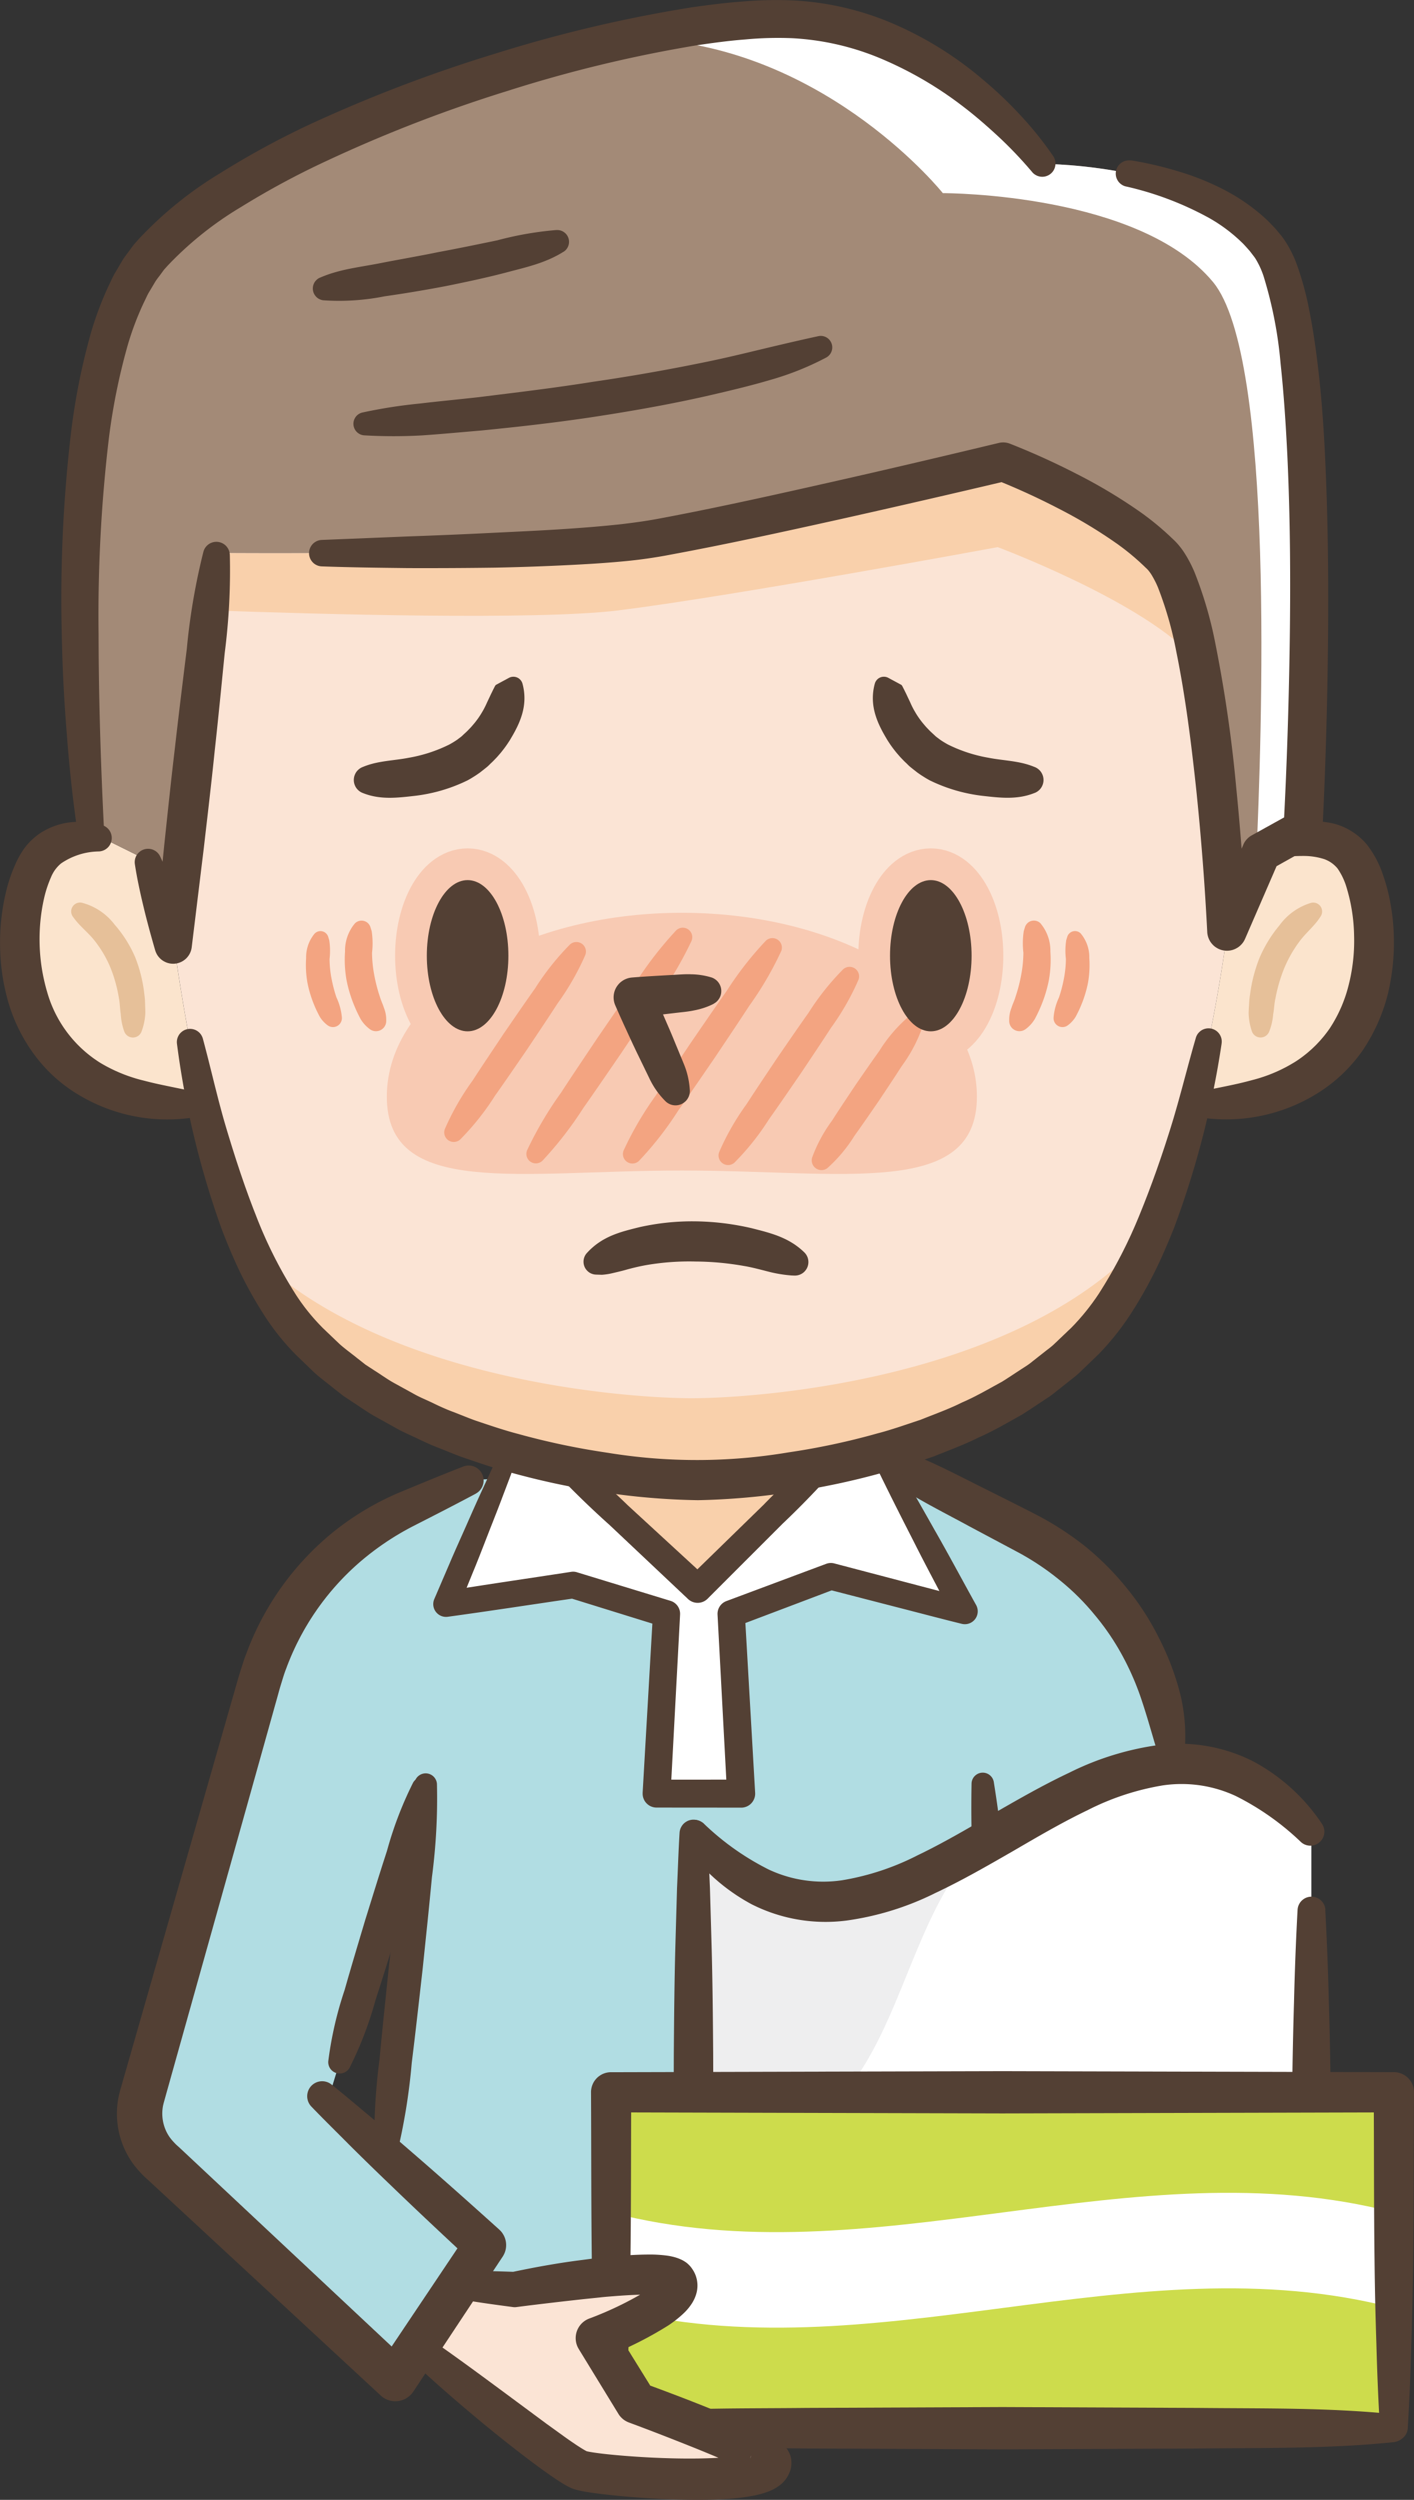 <svg xmlns="http://www.w3.org/2000/svg" width="179.018" height="316.34" viewBox="0 0 179.018 316.34"><rect x="0" y="0" width="179.018" height="316.34" fill="#333333" stroke="none"/><defs><style>.a{fill:#b1dde3;}.b{fill:#fff;}.c{fill:#f9d0ab;}.d{fill:#534034;}.e{fill:#eeeeef;}.f{fill:#cddc4c;}.g{fill:#fbe4d5;}.h{fill:#fbe4cd;}.i{fill:#a38a77;}.j{fill:#e6c099;}.k,.l{fill:#f8cab3;}.l{stroke:#f8cab3;stroke-miterlimit:10;stroke-width:8.032px;}.m{fill:#f3a481;}</style></defs><g transform="translate(-729.612 -116.784)"><path class="a" d="M882.212,384.41l-.7-8.03a34.109,34.109,0,0,0-18.26-27.4l-7.855-4.074-10.373-5.382-52.315,2.728-8.043,3.707a34.154,34.154,0,0,0-18.529,21.725l-14.9,52.551a8.011,8.011,0,0,0,2.237,8.044l29.843,27.8,6.728-4.218h98.028ZM782.076,427.56l-7.336-6.707,12.446-40.315Z" transform="translate(-3.653 -38.167)"/><path class="b" d="M833.86,358.695l1.259,22.755h-10.7l1.259-22.755-11.832-3.642-16.074,2.406,7.689-18.377,4.176-2.172,19.984,18.611,19.023-18.778,4.408,2.306,10.373,19.313-16.935-4.411Z" transform="translate(-11.679 -37.69)"/><path class="c" d="M851.095,336.6l-19.023,18.778-19.984-18.611,1.657-.869h35.992Z" transform="translate(-14.132 -37.545)"/><g transform="translate(876.693 344.728)"><path class="d" d="M910.728,393.227c1.341,5.546,1.687,11.179,2.267,16.793s1.062,11.234,1.576,16.853c.464,5.622.945,11.244,1.357,16.871.394,5.629,1.037,11.236.663,16.933a1.782,1.782,0,0,1-3.51.3c-1.351-5.545-1.685-11.18-2.269-16.793-.565-5.614-1.062-11.234-1.574-16.853-.464-5.623-.944-11.245-1.356-16.872-.4-5.628-1.029-11.236-.664-16.932a1.782,1.782,0,0,1,3.51-.3Z" transform="translate(-907.108 -391.864)"/></g><g transform="translate(839.871 299.718)"><path class="d" d="M864.981,337.621c4.455,1.346,8.45,3.581,12.552,5.6,2.043,1.032,4.089,2.039,6.125,3.095a38.375,38.375,0,0,1,6.2,4.024,35.493,35.493,0,0,1,5.207,5.24,33.294,33.294,0,0,1,4.012,6.184,34.212,34.212,0,0,1,2.663,6.85,22.356,22.356,0,0,1,.678,7.268,1.788,1.788,0,0,1-3.49.375l-.02-.066c-.646-2.121-1.207-4.173-1.879-6.193a34.432,34.432,0,0,0-2.5-5.838,31.148,31.148,0,0,0-3.557-5.231,30.267,30.267,0,0,0-4.49-4.431,33.013,33.013,0,0,0-5.257-3.492l-6.055-3.227c-4.019-2.189-8.145-4.166-11.812-7.034a1.793,1.793,0,0,1,1.622-3.128Z" transform="translate(-862.671 -337.546)"/></g><g transform="translate(784.458 300.228)"><path class="d" d="M853.746,338.735c1.872,3.141,3.685,6.315,5.477,9.5,1.819,3.17,3.537,6.4,5.31,9.59a1.633,1.633,0,0,1-1.816,2.38l-.046-.011c-2.832-.7-5.651-1.45-8.476-2.172l-8.473-2.187,1.025-.054-12.616,4.772,1.117-1.712,1.309,22.752a1.773,1.773,0,0,1-1.669,1.872c-.033,0-.074,0-.106,0l-10.7-.009h-.006a1.764,1.764,0,0,1-1.763-1.766c0-.031,0-.069,0-.1l1.309-22.751,1.21,1.737-11.823-3.668.747.056c-5.361.778-10.714,1.609-16.083,2.343l-.036.005a1.617,1.617,0,0,1-1.7-2.242L797.9,352.5c.647-1.529,1.338-3.039,2.009-4.558s1.337-3.039,2.036-4.547,1.378-3.022,2.094-4.522a1.176,1.176,0,0,1,2.167.907c-.565,1.563-1.165,3.112-1.751,4.666s-1.206,3.094-1.807,4.642-1.2,3.1-1.836,4.63l-1.878,4.613-1.741-2.237c5.348-.871,10.71-1.643,16.064-2.469a1.656,1.656,0,0,1,.73.05l.018.007,11.839,3.615a1.715,1.715,0,0,1,1.211,1.729v.009l-1.21,22.757-1.765-1.866,10.7-.009-1.774,1.876-1.21-22.757v-.008a1.725,1.725,0,0,1,1.117-1.7l12.638-4.717.007,0a1.68,1.68,0,0,1,1.018-.051l8.463,2.223c2.819.748,5.646,1.468,8.459,2.239l-1.863,2.369c-1.684-3.243-3.424-6.456-5.063-9.723-1.666-3.252-3.311-6.516-4.9-9.812a1.175,1.175,0,0,1,2.069-1.111Z" transform="translate(-795.799 -338.162)"/></g><g transform="translate(796.88 297.973)"><path class="d" d="M812.665,335.826a117.741,117.741,0,0,1,10.349,8.922l10.05,9.244-2.468.036,9.573-9.328a113.388,113.388,0,0,1,9.878-9.017,1.185,1.185,0,0,1,1.651,1.672,113.52,113.52,0,0,1-9.144,9.761l-9.452,9.45a1.775,1.775,0,0,1-2.469.036l-9.935-9.367a118.008,118.008,0,0,1-9.635-9.689,1.184,1.184,0,0,1,1.6-1.719Z" transform="translate(-810.79 -335.441)"/></g><g transform="translate(852.541 341.109)"><path class="d" d="M883.063,460.18a168.933,168.933,0,0,1-1.884-17.789l-1.361-17.825-1.154-17.839a168.054,168.054,0,0,1-.63-17.876,1.419,1.419,0,0,1,2.813-.2,168.015,168.015,0,0,1,1.883,17.788l1.36,17.825,1.153,17.84a169.117,169.117,0,0,1,.631,17.876,1.419,1.419,0,0,1-2.812.2Z" transform="translate(-877.961 -387.496)"/></g><g transform="translate(776.955 341.186)"><path class="d" d="M786.811,435.644a76.738,76.738,0,0,1,.637-11.825c.365-3.925.785-7.845,1.19-11.765.446-3.916.878-7.834,1.364-11.746a76.129,76.129,0,0,1,1.918-11.686,1.431,1.431,0,0,1,2.8.3,76.01,76.01,0,0,1-.636,11.825c-.365,3.925-.785,7.844-1.191,11.764-.446,3.917-.878,7.834-1.365,11.746a76.611,76.611,0,0,1-1.918,11.686,1.431,1.431,0,0,1-2.8-.3Z" transform="translate(-786.745 -387.589)"/></g><g transform="translate(771.173 341.646)"><path class="d" d="M793.2,389.7a46.694,46.694,0,0,1-2.067,9c-.836,2.954-1.724,5.893-2.6,8.835-.913,2.931-1.814,5.866-2.766,8.784a46.344,46.344,0,0,1-3.3,8.622,1.445,1.445,0,0,1-2.7-.821,46.3,46.3,0,0,1,2.066-9c.835-2.954,1.724-5.893,2.6-8.835.913-2.931,1.814-5.866,2.767-8.785a46.618,46.618,0,0,1,3.3-8.622,1.444,1.444,0,0,1,2.7.821Z" transform="translate(-779.767 -388.145)"/></g><g transform="translate(804.441 337.451)"><path class="b" d="M913.787,450.841c-26.079-30.222-52.156,30.222-78.234,0V394.873c26.078,30.222,52.158-30.222,78.234,0Z" transform="translate(-822.594 -383.608)"/><path class="e" d="M871.4,398.556c-11.947,6.777-23.895,11.967-35.842-1.879v41.7C862.339,437,859.269,411.685,871.4,398.556Z" transform="translate(-822.594 -385.412)"/><g transform="translate(10.389 9.61)"><path class="d" d="M915.017,406.08q.312,5.779.449,11.555.179,5.779.236,11.556c.087,7.7.06,15.407.1,23.111a2.539,2.539,0,0,1-4.435,1.7l-.033-.038a25,25,0,0,0-7.659-6.2,15.88,15.88,0,0,0-9.206-1.435,31.91,31.91,0,0,0-9.582,3.114c-3.155,1.51-6.258,3.322-9.41,5.159s-6.367,3.712-9.812,5.334a36.97,36.97,0,0,1-11.2,3.525,22.326,22.326,0,0,1-6.187-.082,20.539,20.539,0,0,1-5.936-1.9,30.058,30.058,0,0,1-9.259-7.5,2.523,2.523,0,0,1-.624-1.667V452.3l.08-27.984c.037-4.664.075-9.327.209-13.992l.2-7c.108-2.333.177-4.664.322-7a1.765,1.765,0,0,1,3.523,0c.144,2.332.214,4.664.322,7l.2,7c.133,4.664.172,9.328.209,13.992l.08,27.984-.624-1.68a24.962,24.962,0,0,0,7.65,6.189,15.841,15.841,0,0,0,9.191,1.432,31.866,31.866,0,0,0,9.573-3.112c3.153-1.513,6.256-3.32,9.423-5.134s6.382-3.683,9.824-5.309a36.94,36.94,0,0,1,11.195-3.522,22.275,22.275,0,0,1,6.18.082,20.5,20.5,0,0,1,5.927,1.9,30.022,30.022,0,0,1,9.251,7.5l-4.469,1.661c.036-7.7.009-15.407.1-23.111q.066-5.777.236-11.556.139-5.777.449-11.555a1.764,1.764,0,0,1,3.523,0Z" transform="translate(-832.451 -394.679)"/></g><g transform="translate(11.309)"><path class="d" d="M836.546,393.2a33.436,33.436,0,0,0,8.2,5.794,16.26,16.26,0,0,0,9.264,1.362,32.62,32.62,0,0,0,9.573-3.158c3.155-1.511,6.255-3.325,9.407-5.163,3.165-1.819,6.385-3.682,9.828-5.306a36.3,36.3,0,0,1,11.2-3.479,20.748,20.748,0,0,1,12.051,2.048,24.173,24.173,0,0,1,8.711,7.9,1.772,1.772,0,0,1-2.631,2.335l-.036-.033a33.667,33.667,0,0,0-8.2-5.792,16.253,16.253,0,0,0-9.263-1.363,32.668,32.668,0,0,0-9.573,3.158c-3.155,1.511-6.255,3.325-9.407,5.162-3.166,1.818-6.385,3.681-9.828,5.3a36.36,36.36,0,0,1-11.2,3.479,20.737,20.737,0,0,1-12.05-2.05,24.256,24.256,0,0,1-8.712-7.9,1.772,1.772,0,0,1,2.632-2.335Z" transform="translate(-833.561 -383.082)"/></g><rect class="f" width="99.106" height="42.509" transform="translate(2.541 44.099)"/><path class="b" d="M922.087,466.23c-33.033-8.618-66.071,8.617-99.107,0V454.142c33.034,8.62,66.072-8.62,99.107,0Z" transform="translate(-820.439 -394.832)"/><g transform="translate(0.955 83.932)"><path class="d" d="M921.759,488.808c-8.259.857-16.517.713-24.776.805l-24.777.109-24.777-.109c-8.259-.1-16.517.059-24.777-.806a1.771,1.771,0,0,1,0-3.523c8.259-.865,16.517-.711,24.777-.806l24.777-.109,24.777.11c8.259.092,16.517-.052,24.776.8a1.771,1.771,0,0,1,0,3.523Z" transform="translate(-821.066 -484.37)"/></g><g transform="translate(0 41.423)"><path class="d" d="M820.694,478.256q-.307-5.314-.446-10.627-.177-5.314-.237-10.627c-.086-7.084-.064-14.169-.1-21.254a2.53,2.53,0,0,1,2.517-2.542h.024l49.553-.134,49.553.133h.019a2.53,2.53,0,0,1,2.523,2.537v.006c-.036,7.085-.008,14.17-.1,21.254q-.066,5.314-.236,10.627-.138,5.314-.449,10.627a1.765,1.765,0,0,1-3.523,0q-.312-5.314-.449-10.627-.179-5.314-.236-10.627c-.087-7.084-.061-14.169-.1-21.254l2.543,2.542-49.553.133-49.553-.134L825,435.748c-.033,7.085-.011,14.17-.1,21.254q-.067,5.314-.237,10.627-.138,5.314-.446,10.627a1.765,1.765,0,0,1-3.523,0Z" transform="translate(-819.914 -433.071)"/></g></g><path class="g" d="M821.075,480.363l-5.038-8.185s12.163-4.612,9.977-7.384a1.033,1.033,0,0,0-.465-.3c-1.359-.568-5.037-.367-8.848,0l-2.586.3c-4.44.533-8.418,1.235-8.418,1.235l-7.223-.6-5.122,7.854s18.08,14.733,20.631,15.6c2.486.8,23.135,2.44,24.062-.736a.579.579,0,0,0,.032-.233C838.076,486.578,821.075,480.363,821.075,480.363Z" transform="translate(-10.922 -59.52)"/><g transform="translate(780.77 402.082)"><path class="d" d="M798.276,463.147c2.426-.023,4.846.048,7.264.133l-.573.027c2.828-.6,5.617-1.107,8.484-1.484l2.125-.277c.7-.093,1.471-.155,2.173-.222,1.448-.125,2.9-.234,4.441-.245a16.773,16.773,0,0,1,2.5.143,7.4,7.4,0,0,1,.776.155,5.626,5.626,0,0,1,.923.322,3.62,3.62,0,0,1,.707.414,3.174,3.174,0,0,1,.5.476,3.958,3.958,0,0,1,.245.326,3.687,3.687,0,0,1,.491,3.168,4.714,4.714,0,0,1-.492,1.1,6.853,6.853,0,0,1-1.079,1.318,14.159,14.159,0,0,1-2.049,1.606,46.593,46.593,0,0,1-8.087,4.011l1.31-3.844L823,478.446l-1.352-1.1c3,1.1,5.968,2.22,8.934,3.432,1.482.608,2.961,1.231,4.452,1.912.747.341,1.493.7,2.271,1.107.394.212.783.423,1.247.729a5.756,5.756,0,0,1,.858.675,3.615,3.615,0,0,1,.36.409,3.02,3.02,0,0,1,.5.963,2.989,2.989,0,0,1,.1.522c.01.088.016.177.018.264v.058l-.007.23a2.933,2.933,0,0,1-.3,1.156l.169-.433a3.826,3.826,0,0,1-1.486,2.014,5.977,5.977,0,0,1-1.266.673,11.652,11.652,0,0,1-1.985.552,28,28,0,0,1-3.465.409c-2.232.143-4.4.118-6.556.051s-4.3-.208-6.447-.4c-1.075-.1-2.148-.21-3.24-.353-.548-.072-1.1-.151-1.683-.255-.3-.056-.592-.11-.99-.216a4.839,4.839,0,0,1-.761-.281c-.247-.113-.346-.178-.525-.272-1.132-.657-1.963-1.266-2.864-1.9-.878-.634-1.738-1.27-2.58-1.922q-2.537-1.943-4.98-3.96c-3.261-2.7-6.455-5.451-9.52-8.378a1.767,1.767,0,0,1,2.219-2.736l.007,0c3.468,2.377,6.848,4.882,10.217,7.369l5.035,3.728,2.51,1.81c.818.573,1.707,1.184,2.4,1.574.055.026.181.1.176.09s-.039,0-.023,0c.11.027.336.072.553.109.451.075.944.141,1.44.2,1,.118,2.017.211,3.039.292,2.047.159,4.108.263,6.158.307s4.094.022,6.063-.109a23.02,23.02,0,0,0,2.8-.337,6.679,6.679,0,0,0,1.054-.288c.114-.044.183-.093.128-.056a1.452,1.452,0,0,0-.516.8l.169-.433a2.17,2.17,0,0,0-.24.868l0,.082c0,.014,0-.038,0,.022,0,.075,0,.151.011.227a2.414,2.414,0,0,0,.442,1.157,1.6,1.6,0,0,0,.164.188c.106.1.006.007-.08-.045-.195-.129-.5-.3-.8-.458-.619-.324-1.3-.646-1.991-.957-1.385-.624-2.821-1.221-4.263-1.806-2.886-1.163-5.821-2.309-8.743-3.391l-.017-.006a2.639,2.639,0,0,1-1.335-1.1l-5.017-8.2a2.645,2.645,0,0,1,1.274-3.832l.036-.013a43.432,43.432,0,0,0,7.125-3.417,9.291,9.291,0,0,0,1.3-.978,2.33,2.33,0,0,0,.278-.3.561.561,0,0,0-.052.139,1.407,1.407,0,0,0-.031.567,1.435,1.435,0,0,0,.219.58c.027.038,0,0,.089.112a1.924,1.924,0,0,0,.311.295,1.29,1.29,0,0,0,.247.155c-.111-.045.026.007-.076-.026a2.092,2.092,0,0,0-.263-.055,12.03,12.03,0,0,0-1.726-.11c-1.284-.007-2.655.074-4.024.177-.7.059-1.342.1-2.046.183l-2.085.214c-2.743.307-5.547.626-8.29.981l-.206.027a1.463,1.463,0,0,1-.366,0c-2.4-.316-4.8-.646-7.186-1.07a1.77,1.77,0,0,1,.293-3.512Z" transform="translate(-791.349 -461.078)"/></g><path class="h" d="M748.8,247.56l3.242,10.691.162.294c.876,6.147,2.043,12.947,3.567,19.617l-1.33.295c-25.133-.295-23.511-24.489-19.49-30.767,1.719-2.681,5.059-3.3,7.913-2.909l.065-.131Z" transform="translate(-0.517 -21.91)"/><path class="h" d="M922.381,245.607c3.437-1.013,7.88-1.439,10.15,2.125,4.021,6.278,5.643,30.472-19.49,30.767l-.908-.23a203.874,203.874,0,0,0,4.086-21.317v-.392l4.345-9.973,1.816-1.013Z" transform="translate(-31.275 -21.951)"/><path class="i" d="M893.2,224.115l-1.816,1.013-4.345,9.973s-1.783-40.818-8.269-47.52c-6.518-6.7-20.074-11.869-20.074-11.869s-31.294,7.488-44.4,9.743c-12.939,2.191-55.162,1.8-55.162,1.8l-5.513,49.58-3.242-10.691-5.87-2.91-1.3-.654s-6.1-56.608,7.362-72.793C764,133.635,814.495,118.2,833.142,119.772c18.646,1.537,30.548,18.244,30.548,18.244.519,0,20.884.065,28.635,10.56,7.848,10.626,4.345,73.61,4.345,73.61Z" transform="translate(-2.095 -0.493)"/><path class="b" d="M906.657,148.577c-7.751-10.495-28.117-10.56-28.635-10.56,0,0-11.9-16.707-30.548-18.244-5.292-.445-13.15.481-22,2.4,1.214,0,2.377.026,3.431.1,22.278,1.638,36.5,19.444,36.5,19.444.62,0,24.951.07,34.212,11.255,7.861,9.495,6.19,57.068,5.445,73.653l.655-1.5,1.816-1.013,3.47-1.929S914.5,159.2,906.657,148.577Z" transform="translate(-16.427 -0.493)"/><path class="g" d="M889.476,246.692v.392A203.876,203.876,0,0,1,885.39,268.4c-2.983,11.771-7.3,23.181-13.458,29.753-14.982,15.922-42.482,18.016-49.552,18.016-7.1,0-34.569-2.093-49.552-18.016-6.162-6.571-10.248-18.015-13.036-29.818-1.525-6.67-2.691-13.47-3.567-19.617l-.162-.294,5.513-49.58s42.223.393,55.162-1.8c13.1-2.256,44.4-9.743,44.4-9.743s13.556,5.166,20.074,11.869C887.693,205.874,889.476,246.692,889.476,246.692Z" transform="translate(-4.532 -12.084)"/><path class="c" d="M823.773,325.782c-7.924,0-38.572-2.092-55.288-18.015-.149-.143-.282-.318-.428-.465a40.282,40.282,0,0,0,6.827,10.828c14.982,15.922,42.45,18.016,49.552,18.016,7.069,0,34.569-2.093,49.552-18.016,3.336-3.558,6.115-8.559,8.449-14.244a33.066,33.066,0,0,1-3.374,3.881C862.344,323.69,831.661,325.782,823.773,325.782Z" transform="translate(-6.587 -32.061)"/><path class="c" d="M882.209,199.172c-6.518-6.7-20.074-11.869-20.074-11.869s-31.294,7.488-44.4,9.743c-12.939,2.191-55.162,1.8-55.162,1.8l-.665,7.26c13.706.492,41.076,1.263,51.4.019,14.189-1.748,48.153-8.02,48.153-8.02S879,204.66,885.788,211.61C885.433,206.654,883.141,202.261,882.209,199.172Z" transform="translate(-5.535 -12.084)"/><g transform="translate(729.612 220.779)"><path class="d" d="M742.125,246.034a8.673,8.673,0,0,0-4.789,1.522,4.409,4.409,0,0,0-1.265,1.738,14.781,14.781,0,0,0-.884,2.686,23.655,23.655,0,0,0,.4,11.859,15.554,15.554,0,0,0,6.768,8.975,19.756,19.756,0,0,0,5.472,2.223c1.962.52,4,.872,6.123,1.34l.065.015a1.7,1.7,0,0,1-.1,3.332,21.731,21.731,0,0,1-14.042-2.712,19.085,19.085,0,0,1-5.709-4.984,21.2,21.2,0,0,1-3.432-6.692,26.611,26.611,0,0,1-1.109-7.263,27.34,27.34,0,0,1,.833-7.256,19.377,19.377,0,0,1,1.305-3.605,10.456,10.456,0,0,1,1.142-1.85,8.569,8.569,0,0,1,1.7-1.575,8.829,8.829,0,0,1,4.06-1.456,10.068,10.068,0,0,1,3.924.387,1.7,1.7,0,0,1-.372,3.31Z" transform="translate(-729.612 -242.284)"/></g><g transform="translate(752 246.915)"><path class="d" d="M888.9,275.772a115.094,115.094,0,0,1-6.015,23.292c-.754,1.886-1.555,3.762-2.468,5.6a55.527,55.527,0,0,1-3.082,5.392,33.837,33.837,0,0,1-3.963,4.962l-2.263,2.18a11.518,11.518,0,0,1-1.187,1.018l-1.223.971-1.226.97c-.413.317-.858.581-1.285.874-.867.566-1.722,1.155-2.6,1.7-1.8,1-3.582,2.053-5.462,2.874-1.84.924-3.761,1.618-5.656,2.388-1.932.648-3.851,1.347-5.815,1.869a94.327,94.327,0,0,1-11.88,2.591,89.114,89.114,0,0,1-12.169,1.08,88.152,88.152,0,0,1-12.18-1.036,97.421,97.421,0,0,1-11.886-2.564c-1.964-.524-3.89-1.2-5.819-1.857-.958-.352-1.9-.75-2.853-1.124-.956-.358-1.886-.793-2.812-1.237s-1.874-.834-2.767-1.355l-2.7-1.5c-.895-.511-1.739-1.124-2.609-1.684l-1.294-.858-1.227-.966c-.808-.659-1.652-1.269-2.425-1.971l-2.263-2.179a30.635,30.635,0,0,1-4-4.954,53.191,53.191,0,0,1-3.068-5.421c-.889-1.854-1.686-3.737-2.407-5.638a111.31,111.31,0,0,1-5.647-23.388,1.675,1.675,0,0,1,3.274-.677l.015.055c1.025,3.789,1.855,7.617,2.972,11.34s2.322,7.415,3.736,10.984a56.11,56.11,0,0,0,5.109,10.105,25.763,25.763,0,0,0,3.455,4.233l2.014,1.923c.691.621,1.46,1.163,2.184,1.751l1.1.864,1.181.771c.8.5,1.555,1.056,2.377,1.518l2.484,1.366c.816.475,1.71.82,2.561,1.236s1.719.807,2.616,1.135c.89.344,1.768.711,2.667,1.037,1.814.607,3.621,1.232,5.481,1.716a92.507,92.507,0,0,0,11.285,2.372,69.813,69.813,0,0,0,22.862-.04,89.428,89.428,0,0,0,11.279-2.4c1.861-.481,3.659-1.13,5.477-1.727,1.768-.712,3.573-1.348,5.272-2.2,1.752-.75,3.375-1.714,5.038-2.614.8-.493,1.576-1.024,2.367-1.533.389-.263.8-.5,1.17-.783l1.1-.867,1.1-.864a9.516,9.516,0,0,0,1.066-.9l2.015-1.922a28.933,28.933,0,0,0,3.444-4.267,60.474,60.474,0,0,0,5.206-10.09c1.455-3.558,2.74-7.217,3.9-10.936s2.068-7.522,3.163-11.288l.02-.07a1.674,1.674,0,0,1,3.259.741Z" transform="translate(-756.63 -273.824)"/></g><g transform="translate(880.341 220.726)"><path class="d" d="M921.8,243.543a13.791,13.791,0,0,1,3.7-1.182,10.422,10.422,0,0,1,4.3.182,8.152,8.152,0,0,1,4.032,2.609,12.688,12.688,0,0,1,2.027,3.8,22.694,22.694,0,0,1,.975,3.759,25.627,25.627,0,0,1,.4,3.789,27.791,27.791,0,0,1-.755,7.6,22.677,22.677,0,0,1-3.2,7.13,19.566,19.566,0,0,1-5.746,5.423,21.846,21.846,0,0,1-14.588,3.059,1.695,1.695,0,0,1-.1-3.334l.064-.013c2.21-.467,4.339-.838,6.373-1.4a19.175,19.175,0,0,0,5.636-2.425,15.44,15.44,0,0,0,4.225-4.145,17.7,17.7,0,0,0,2.4-5.532,22.747,22.747,0,0,0,.67-6.2,22.048,22.048,0,0,0-.965-6.119,8.3,8.3,0,0,0-1.126-2.359A3.842,3.842,0,0,0,928.447,247a8.565,8.565,0,0,0-2.587-.407,29.638,29.638,0,0,0-3.113.162l-.059,0a1.7,1.7,0,0,1-.887-3.216Z" transform="translate(-911.509 -242.22)"/></g><g transform="translate(737.391 116.784)"><path class="d" d="M741.065,222.265c-.626-4.2-1.065-8.363-1.384-12.564q-.515-6.292-.64-12.615a180.383,180.383,0,0,1,1.148-25.356,83.623,83.623,0,0,1,2.5-12.667,41.77,41.77,0,0,1,2.338-6.227c.256-.508.462-1.027.764-1.524l.88-1.494c.294-.5.682-.965,1.023-1.445.177-.236.35-.482.533-.709l.573-.64a48.135,48.135,0,0,1,10.254-8.3,107.17,107.17,0,0,1,11.266-6.144,184.019,184.019,0,0,1,23.737-9.05,174.775,174.775,0,0,1,24.743-5.818c2.116-.3,4.238-.577,6.4-.733a49.159,49.159,0,0,1,6.574-.134,36.726,36.726,0,0,1,12.927,3.112,44.936,44.936,0,0,1,11.079,7,50.675,50.675,0,0,1,4.7,4.486,43.945,43.945,0,0,1,4.093,5.115,1.674,1.674,0,0,1-2.672,2.007l-.054-.065a52.047,52.047,0,0,0-4.124-4.339c-1.479-1.371-2.991-2.7-4.592-3.914a46.888,46.888,0,0,0-10.265-6,33.5,33.5,0,0,0-11.339-2.628,44.494,44.494,0,0,0-5.948.157c-2.009.153-4.033.429-6.052.724a169.921,169.921,0,0,0-23.994,5.772,179.534,179.534,0,0,0-23.036,8.908,102.015,102.015,0,0,0-10.761,5.8,43.487,43.487,0,0,0-9.222,7.349l-.477.524c-.144.179-.269.364-.406.544-.26.372-.557.7-.794,1.105l-.715,1.2c-.248.394-.427.852-.645,1.274a37,37,0,0,0-2.085,5.485,79.055,79.055,0,0,0-2.4,11.894,190.291,190.291,0,0,0-1.289,24.686c.009,8.277.28,16.608.693,24.874l0,.027a1.675,1.675,0,0,1-3.33.331Z" transform="translate(-739 -116.784)"/></g><g transform="translate(746.666 185.337)"><path class="d" d="M762.233,201.121a81.4,81.4,0,0,1-.646,12.477c-.41,4.137-.815,8.275-1.269,12.407-.425,4.135-.914,8.263-1.392,12.393l-1.51,12.38-.007.056a2.369,2.369,0,0,1-4.627.372c-.517-1.789-1.013-3.585-1.449-5.4s-.838-3.638-1.122-5.5a1.691,1.691,0,0,1,3.2-.972c.8,1.7,1.48,3.443,2.121,5.195s1.23,3.518,1.793,5.293l-4.633.427,1.246-12.41c.441-4.133.87-8.268,1.364-12.4.466-4.131.979-8.257,1.488-12.382a81.4,81.4,0,0,1,2.111-12.314,1.7,1.7,0,0,1,3.327.37Z" transform="translate(-750.192 -199.513)"/></g><g transform="translate(768.724 137.053)"><g transform="translate(0 0)"><path class="d" d="M880.894,141.267a46.086,46.086,0,0,1,5.983,1.394,33.083,33.083,0,0,1,5.81,2.335,24.34,24.34,0,0,1,5.3,3.706c.405.374.78.788,1.167,1.186.361.447.712.821,1.076,1.334a14.629,14.629,0,0,1,1.611,3.108,38.425,38.425,0,0,1,1.651,6.079c.394,2.009.7,4.011.949,6.011.508,4,.807,7.984,1,11.967.394,7.963.463,15.905.388,23.839s-.309,15.845-.7,23.8a2.44,2.44,0,0,1-1.242,2.007l-.022.012-5.278,2.95,1.064-1.173-4.329,9.979a2.5,2.5,0,0,1-4.78-.863v-.026c-.3-5.926-.764-11.911-1.373-17.833-.633-5.92-1.366-11.841-2.532-17.581a45.726,45.726,0,0,0-2.328-8.17,11.5,11.5,0,0,0-.839-1.641,4.3,4.3,0,0,0-.429-.581,3.48,3.48,0,0,0-.3-.3l-.365-.348a30.343,30.343,0,0,0-3.209-2.64,61.1,61.1,0,0,0-7.406-4.465c-2.575-1.338-5.293-2.585-7.94-3.639l1.447.094q-10.656,2.517-21.325,4.9c-7.129,1.577-14.24,3.143-21.482,4.479-1.782.346-3.742.622-5.584.8s-3.7.307-5.535.408q-5.513.307-10.991.413-5.485.077-10.96.058c-3.651-.044-7.3-.088-10.947-.216h-.008a1.675,1.675,0,0,1-.009-3.347l10.9-.443q5.447-.191,10.881-.464c3.621-.173,7.239-.339,10.831-.609,1.8-.128,3.581-.293,5.351-.482,1.779-.211,3.427-.441,5.22-.792,7.077-1.332,14.188-2.923,21.274-4.519s14.177-3.266,21.242-4.961l.024-.006a2.355,2.355,0,0,1,1.423.1,92.361,92.361,0,0,1,8.462,3.836,65.911,65.911,0,0,1,8.037,4.812,35.291,35.291,0,0,1,3.757,3.073l.45.429a6.08,6.08,0,0,1,.488.5,9.236,9.236,0,0,1,.921,1.221,16.331,16.331,0,0,1,1.231,2.358,50.2,50.2,0,0,1,2.665,9.128,174.761,174.761,0,0,1,2.622,18.1c.6,6.038,1.041,12.046,1.328,18.127l-4.781-.888,4.363-9.964,0-.01a2.449,2.449,0,0,1,1.06-1.163l5.294-2.935-1.265,2.019c.415-7.829.668-15.719.78-23.579s.063-15.73-.3-23.55c-.193-3.907-.444-7.806-.858-11.656a52.6,52.6,0,0,0-2.16-11.077,10.547,10.547,0,0,0-1.01-2.188c-.192-.3-.5-.665-.747-1-.294-.317-.568-.65-.878-.957a20.237,20.237,0,0,0-4.276-3.215,40.109,40.109,0,0,0-10.526-3.981l-.012,0a1.675,1.675,0,0,1,.678-3.277Z" transform="translate(-776.812 -141.245)"/></g></g><g transform="translate(774.36 159.285)"><path class="d" d="M843.484,170.809a36.317,36.317,0,0,1-7.06,2.831c-2.4.71-4.823,1.29-7.246,1.854-4.848,1.129-9.736,2-14.635,2.757s-9.82,1.313-14.744,1.8c-2.464.21-4.926.442-7.392.612a64.041,64.041,0,0,1-7.43,0,1.464,1.464,0,0,1-.225-2.889l.027-.006a63.6,63.6,0,0,1,7.282-1.134c2.43-.291,4.866-.516,7.3-.79,4.852-.6,9.706-1.177,14.524-1.948q7.244-1.052,14.393-2.528c2.382-.485,4.741-1.057,7.092-1.622,2.336-.558,4.743-1.123,7-1.612l.1-.023a1.457,1.457,0,0,1,1.01,2.7Z" transform="translate(-783.613 -168.074)"/></g><g transform="translate(769.228 145.888)"><path class="d" d="M809.15,154.66c-2.359,1.483-4.9,1.99-7.415,2.667-2.517.654-5.054,1.189-7.593,1.7-2.546.481-5.1.911-7.657,1.274a29.323,29.323,0,0,1-7.755.5,1.5,1.5,0,0,1-.409-2.869l.012,0c2.431-1.062,4.967-1.308,7.47-1.8s5.011-.916,7.5-1.428c2.5-.465,4.987-.976,7.469-1.492a42.32,42.32,0,0,1,7.459-1.3l.09,0a1.492,1.492,0,0,1,.829,2.754Z" transform="translate(-777.42 -151.906)"/></g><g transform="translate(738.628 230.997)"><g transform="translate(0 0)"><path class="j" d="M741.839,254.636a7.624,7.624,0,0,1,4.143,2.764,15.551,15.551,0,0,1,2.617,4.156,18.008,18.008,0,0,1,1.156,4.7,9.282,9.282,0,0,1,.09,1.189c.017.4.034.792.031,1.187a7.772,7.772,0,0,1-.487,2.323,1.165,1.165,0,0,1-2.176-.016l-.05-.137a7.7,7.7,0,0,1-.4-2.093c-.11-.674-.1-1.363-.237-2.022a17.932,17.932,0,0,0-1.064-3.828A14.416,14.416,0,0,0,743.5,259.5c-.784-1.024-1.857-1.831-2.609-2.845l-.181-.244a1.127,1.127,0,0,1,1.125-1.777Z" transform="translate(-740.492 -254.615)"/></g></g><g transform="translate(887.695 231.002)"><path class="j" d="M929.318,256.639c-.705,1.033-1.748,1.874-2.508,2.914a15.759,15.759,0,0,0-1.925,3.387,19.668,19.668,0,0,0-1.11,3.819c-.152.655-.161,1.342-.287,2.012a7.6,7.6,0,0,1-.461,2.07l-.05.123a1.167,1.167,0,0,1-2.18-.047,7.687,7.687,0,0,1-.414-2.313c.008-.391.035-.781.061-1.173a9.838,9.838,0,0,1,.117-1.173,19.091,19.091,0,0,1,1.192-4.619,16.446,16.446,0,0,1,2.528-4.131,7.673,7.673,0,0,1,4.022-2.859,1.127,1.127,0,0,1,1.19,1.729Z" transform="translate(-920.384 -254.621)"/></g><path class="k" d="M863.42,279.439c0,12.847-16.724,9.353-37.354,9.353s-37.353,3.494-37.353-9.353,16.724-23.261,37.353-23.261S863.42,266.592,863.42,279.439Z" transform="translate(-10.127 -23.885)"/><path class="l" d="M805.151,260.755c0,5.283-2.312,9.567-5.164,9.567s-5.164-4.283-5.164-9.567,2.312-9.568,5.164-9.568S805.151,255.47,805.151,260.755Z" transform="translate(-11.174 -23.03)"/><path class="l" d="M865.592,260.755c0,5.283,2.312,9.567,5.164,9.567s5.163-4.283,5.163-9.567-2.312-9.568-5.163-9.568S865.592,255.47,865.592,260.755Z" transform="translate(-23.3 -23.03)"/><g transform="translate(803.486 271.336)"><path class="d" d="M845.1,310.147a16.82,16.82,0,0,1-3-.505c-.989-.25-1.977-.523-2.993-.692a36.022,36.022,0,0,0-6.142-.568,32.118,32.118,0,0,0-6.11.426,27.464,27.464,0,0,0-2.923.68c-.476.127-.961.239-1.439.351a8.023,8.023,0,0,1-1.4.221l-.745-.023a1.632,1.632,0,0,1-1.16-2.729c1.955-2.155,4.341-2.7,6.7-3.283a30.591,30.591,0,0,1,7.142-.728,33.239,33.239,0,0,1,7.084.883c2.323.594,4.645,1.139,6.6,3.039a1.713,1.713,0,0,1-1.246,2.942Z" transform="translate(-818.762 -303.295)"/></g><g transform="translate(774.401 202.422)"><g transform="translate(0 0)"><path class="d" d="M784.956,231.487c1.876-.743,3.833-.734,5.675-1.105a18.633,18.633,0,0,0,5.073-1.646,10.761,10.761,0,0,0,1.014-.612l.452-.336c.153-.11.316-.284.474-.422a12.416,12.416,0,0,0,1.705-1.892,11.576,11.576,0,0,0,1.219-2.16l.531-1.12c.1-.188.178-.376.28-.564.089-.162.194-.423.3-.48l1.627-.877a1.193,1.193,0,0,1,1.616.485,1.264,1.264,0,0,1,.1.253c.763,2.808-.363,5.114-1.628,7.19a14.741,14.741,0,0,1-2.286,2.8c-.223.206-.411.414-.665.618l-.769.607a15.214,15.214,0,0,1-1.6,1.014,20.593,20.593,0,0,1-6.676,1.961c-2.223.253-4.392.532-6.628-.37a1.761,1.761,0,0,1,0-3.268Z" transform="translate(-783.662 -220.131)"/></g></g><g transform="translate(840.112 202.422)"><path class="d" d="M883.467,234.829c-2.236.9-4.4.622-6.628.37a20.59,20.59,0,0,1-6.676-1.961,15.152,15.152,0,0,1-1.6-1.014l-.769-.607c-.254-.2-.443-.412-.665-.618a14.708,14.708,0,0,1-2.286-2.8c-1.265-2.076-2.391-4.382-1.628-7.19a1.192,1.192,0,0,1,1.463-.838,1.134,1.134,0,0,1,.248.1l1.633.879c.106.057.211.318.3.48.1.188.184.376.281.564l.531,1.12a11.535,11.535,0,0,0,1.219,2.16,12.381,12.381,0,0,0,1.705,1.892c.158.138.321.312.473.422l.452.336a10.646,10.646,0,0,0,1.014.612,18.633,18.633,0,0,0,5.073,1.646c1.842.371,3.8.362,5.675,1.105l.181.071a1.761,1.761,0,0,1,.009,3.271Z" transform="translate(-862.962 -220.131)"/></g><g transform="translate(857.374 233.283)"><g transform="translate(0 0)"><path class="m" d="M887.786,257.748a5.385,5.385,0,0,1,1.228,3.55,14.734,14.734,0,0,1-.189,3.593,16.959,16.959,0,0,1-1.037,3.375,17.366,17.366,0,0,1-.752,1.569,4.355,4.355,0,0,1-1.2,1.3,1.3,1.3,0,0,1-2.038-1.022l0-.138a4,4,0,0,1,.286-1.55c.143-.476.372-.916.508-1.385a20.32,20.32,0,0,0,.726-2.8,15.948,15.948,0,0,0,.279-2.8,10.172,10.172,0,0,1,.046-2.737l.153-.5a1.181,1.181,0,0,1,1.992-.459Z" transform="translate(-883.793 -257.373)"/></g><g transform="translate(5.62 1.327)"><path class="m" d="M894.038,259.3a4.664,4.664,0,0,1,1.066,3.081,12.849,12.849,0,0,1-.164,3.119,14.756,14.756,0,0,1-.9,2.928c-.191.47-.418.918-.65,1.363a3.829,3.829,0,0,1-1.041,1.129,1.129,1.129,0,0,1-1.771-.909l0-.1a7.461,7.461,0,0,1,.689-2.547,17.733,17.733,0,0,0,.63-2.427,13.864,13.864,0,0,0,.243-2.432,8.689,8.689,0,0,1,.04-2.376l.133-.434a1.025,1.025,0,0,1,1.728-.4Z" transform="translate(-890.575 -258.974)"/></g></g><g transform="translate(768.329 233.283)"><g transform="translate(4.923 0)"><path class="m" d="M785.69,258.706a10.172,10.172,0,0,1,.046,2.737,15.948,15.948,0,0,0,.279,2.8,20.31,20.31,0,0,0,.726,2.8c.136.469.365.91.508,1.385a4,4,0,0,1,.286,1.55l0,.139a1.3,1.3,0,0,1-2.039,1.02,4.356,4.356,0,0,1-1.2-1.3,17.175,17.175,0,0,1-.752-1.569,16.967,16.967,0,0,1-1.037-3.375,14.734,14.734,0,0,1-.189-3.593,5.385,5.385,0,0,1,1.228-3.55,1.181,1.181,0,0,1,1.99.454Z" transform="translate(-782.276 -257.374)"/></g><g transform="translate(0 1.326)"><path class="m" d="M779.3,260.131a8.686,8.686,0,0,1,.04,2.376,13.857,13.857,0,0,0,.243,2.432,17.712,17.712,0,0,0,.63,2.427,7.458,7.458,0,0,1,.689,2.547l0,.1a1.13,1.13,0,0,1-1.771.908,3.83,3.83,0,0,1-1.041-1.129c-.233-.445-.46-.893-.651-1.363a14.76,14.76,0,0,1-.9-2.928,12.852,12.852,0,0,1-.164-3.119,4.664,4.664,0,0,1,1.067-3.081,1.024,1.024,0,0,1,1.448-.048,1.008,1.008,0,0,1,.278.442Z" transform="translate(-776.335 -258.974)"/></g></g><g transform="translate(744.412 302.239)"><path class="d" d="M792.907,344.151c-2.62,1.4-5.272,2.754-7.914,4.1a34.8,34.8,0,0,0-6.838,4.619,32.832,32.832,0,0,0-9.239,13.384c-.254.636-.442,1.294-.646,1.947s-.4,1.408-.6,2.106l-1.2,4.288-2.4,8.576-4.809,17.151-4.809,17.151-.6,2.145-.3,1.071-.147.528-.084.348a5.3,5.3,0,0,0,.21,2.82,5.14,5.14,0,0,0,.665,1.259,7.587,7.587,0,0,0,1.155,1.216l3.25,3.044,26,24.357-4.139.485,11.391-16.982.421,3.452c-3.428-3.182-6.845-6.377-10.211-9.626q-2.535-2.426-5.029-4.9c-1.648-1.663-3.324-3.3-4.946-4.987a1.894,1.894,0,0,1,2.55-2.789c1.83,1.463,3.606,2.986,5.41,4.48q2.677,2.27,5.328,4.57c3.537,3.063,7.025,6.178,10.5,9.307a2.647,2.647,0,0,1,.437,3.428l-.017.024L785,457.777a2.728,2.728,0,0,1-3.78.769,2.861,2.861,0,0,1-.336-.263l-.023-.022-26.139-24.206-3.267-3.026a13.279,13.279,0,0,1-1.888-2.023,10.83,10.83,0,0,1-1.866-8.6l.18-.733.155-.544.307-1.071.614-2.14,4.908-17.123,4.909-17.122,2.454-8.562,1.227-4.281c.215-.728.387-1.4.636-2.171s.47-1.531.768-2.275A35.707,35.707,0,0,1,774.9,348.974a35.327,35.327,0,0,1,8.161-4.9c2.748-1.146,5.491-2.276,8.262-3.359a1.893,1.893,0,0,1,1.581,3.432Z" transform="translate(-747.473 -340.589)"/></g><g transform="translate(785.851 234.176)"><g transform="translate(46.529 11.252)"><path class="m" d="M867.551,273.609a18.825,18.825,0,0,1-2.538,4.7c-.952,1.493-1.942,2.962-2.922,4.437-1.008,1.457-2.006,2.918-3.042,4.355a18.67,18.67,0,0,1-3.427,4.094,1.235,1.235,0,0,1-1.944-1.318,18.712,18.712,0,0,1,2.537-4.7c.952-1.494,1.942-2.962,2.923-4.437,1.008-1.457,2.007-2.918,3.043-4.355a18.841,18.841,0,0,1,3.426-4.094,1.234,1.234,0,0,1,1.944,1.318Z" transform="translate(-853.63 -272.03)"/></g><g transform="translate(34.73 4.956)"><path class="m" d="M857.111,266.062a32.3,32.3,0,0,1-3.481,6.086c-1.266,1.957-2.57,3.889-3.865,5.827-1.322,1.919-2.634,3.845-3.985,5.745a32.094,32.094,0,0,1-4.37,5.484,1.21,1.21,0,0,1-1.943-1.319,32.094,32.094,0,0,1,3.48-6.087c1.266-1.957,2.57-3.888,3.865-5.826,1.323-1.919,2.636-3.844,3.987-5.744a32.325,32.325,0,0,1,4.369-5.485,1.209,1.209,0,0,1,1.944,1.319Z" transform="translate(-839.392 -264.431)"/></g><g transform="translate(22.627 1.324)"><path class="m" d="M844.819,261.7a42.423,42.423,0,0,1-4.056,6.936c-1.458,2.24-2.954,4.454-4.441,6.675-1.514,2.2-3.018,4.41-4.56,6.594a42.13,42.13,0,0,1-4.946,6.332,1.2,1.2,0,0,1-1.943-1.318,42.051,42.051,0,0,1,4.055-6.936c1.458-2.24,2.954-4.454,4.441-6.675,1.515-2.2,3.02-4.41,4.562-6.593a42.381,42.381,0,0,1,4.945-6.333,1.2,1.2,0,0,1,1.944,1.318Z" transform="translate(-824.786 -260.049)"/></g><g transform="translate(10.4 0)"><path class="m" d="M830.948,260.111a46.655,46.655,0,0,1-4.277,7.259c-1.532,2.348-3.1,4.67-4.66,7-1.587,2.31-3.165,4.626-4.78,6.918a46.294,46.294,0,0,1-5.166,6.656,1.2,1.2,0,0,1-1.943-1.318,46.186,46.186,0,0,1,4.276-7.26c1.531-2.348,3.1-4.67,4.66-7,1.588-2.31,3.166-4.626,4.781-6.917A46.658,46.658,0,0,1,829,258.791a1.2,1.2,0,0,1,1.944,1.319Z" transform="translate(-810.03 -258.451)"/></g><g transform="translate(0 1.815)"><path class="m" d="M815.347,262.272a32.91,32.91,0,0,1-3.518,6.141c-1.279,1.976-2.594,3.925-3.9,5.881-1.334,1.937-2.659,3.881-4.022,5.8a32.7,32.7,0,0,1-4.407,5.538,1.209,1.209,0,0,1-1.943-1.318,32.69,32.69,0,0,1,3.517-6.142c1.279-1.976,2.6-3.924,3.9-5.881,1.335-1.937,2.66-3.881,4.023-5.8a32.984,32.984,0,0,1,4.406-5.539,1.209,1.209,0,0,1,1.944,1.319Z" transform="translate(-797.48 -260.64)"/></g></g><path class="d" d="M805.151,260.755c0,5.283-2.312,9.567-5.164,9.567s-5.164-4.283-5.164-9.567,2.312-9.568,5.164-9.568S805.151,255.47,805.151,260.755Z" transform="translate(-11.174 -23.03)"/><path class="d" d="M865.592,260.755c0,5.283,2.312,9.567,5.164,9.567s5.163-4.283,5.163-9.567-2.312-9.568-5.163-9.568S865.592,255.47,865.592,260.755Z" transform="translate(-23.3 -23.03)"/><g transform="translate(807.302 240.075)"><path class="d" d="M836.031,269.307a9.2,9.2,0,0,1-2.446.824c-.824.181-1.657.237-2.488.342-1.661.194-3.322.39-4.988.54l2.085-3.544c.484,1.033.956,2.07,1.4,3.119s.917,2.087,1.345,3.145l1.306,3.162a10.247,10.247,0,0,1,.77,3.4,1.814,1.814,0,0,1-3.054,1.369,10.24,10.24,0,0,1-2.029-2.838l-1.493-3.078c-.5-1.023-.973-2.062-1.453-3.1s-.947-2.073-1.4-3.122l-.021-.047a2.514,2.514,0,0,1,1.32-3.3,2.572,2.572,0,0,1,.786-.2c1.666-.137,3.336-.227,5.007-.32.835-.038,1.667-.126,2.509-.089a9.2,9.2,0,0,1,2.551.394,1.815,1.815,0,0,1,.287,3.334Z" transform="translate(-823.367 -265.57)"/></g></g></svg>
